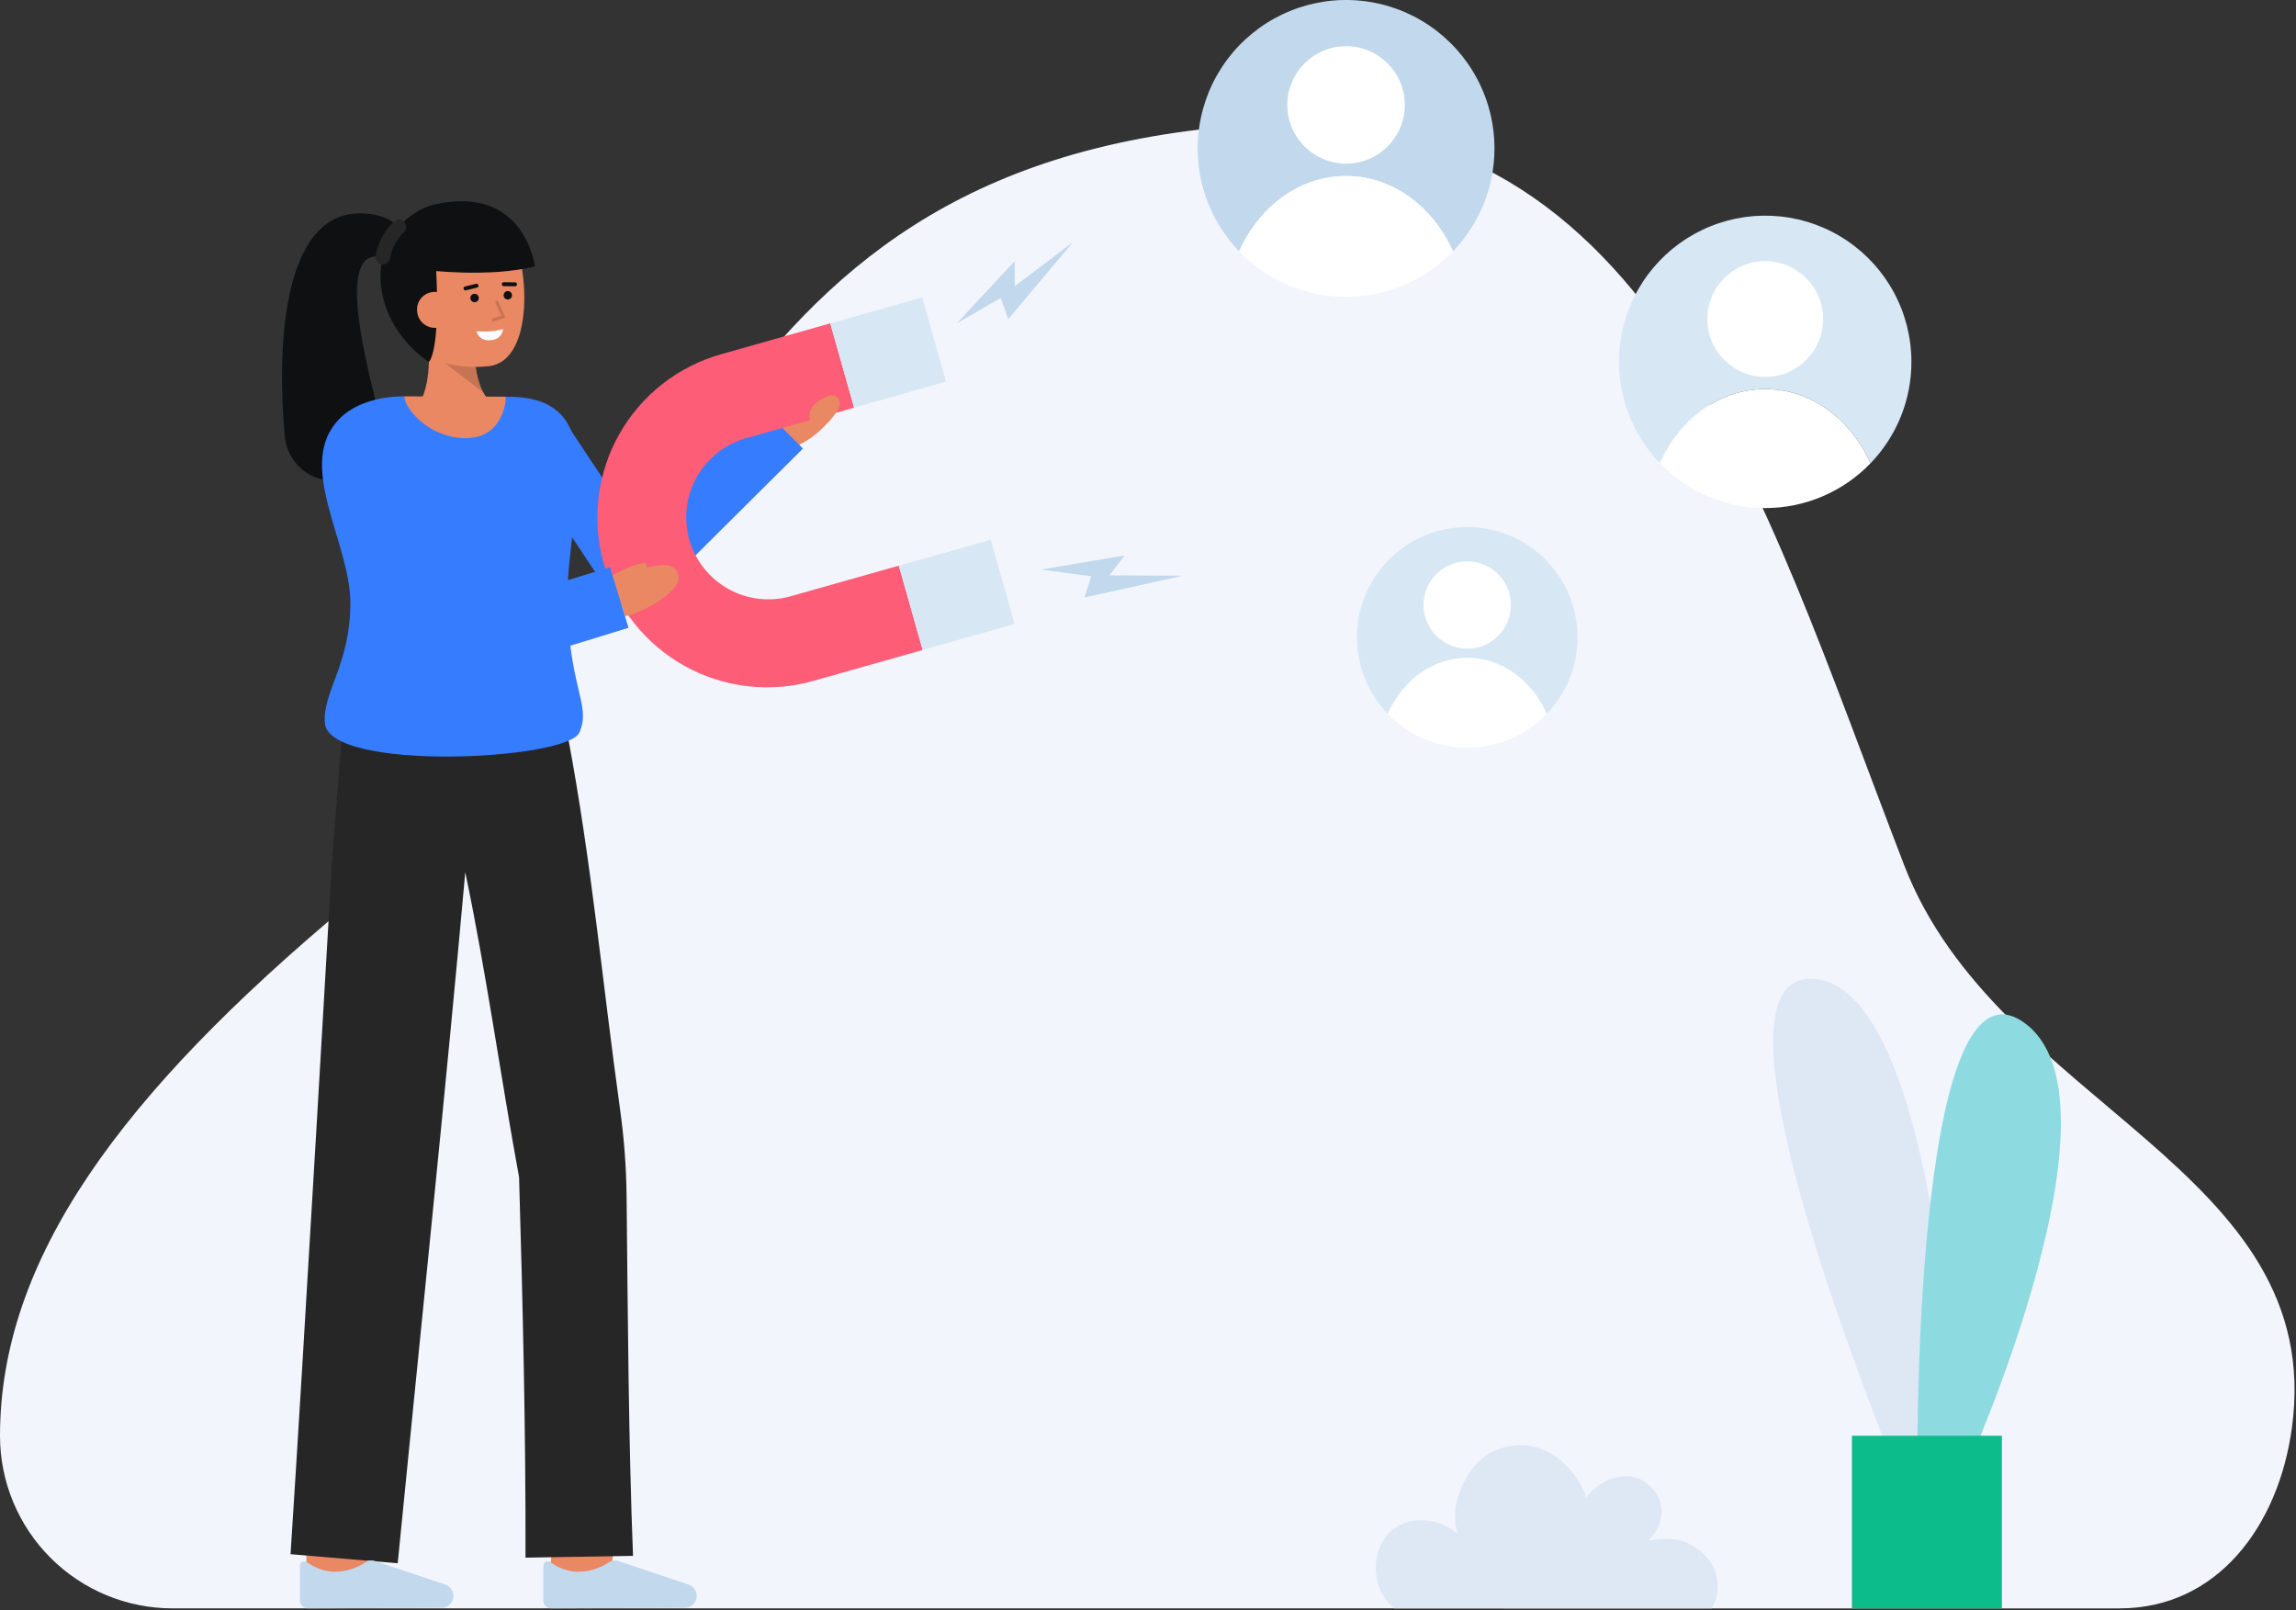<svg width="790" height="554" viewBox="0 0 790 554" fill="none" xmlns="http://www.w3.org/2000/svg">
<rect x="0" y="0" width="790" height="554" fill="#333333" stroke="none"/>
<g clip-path="url(#clip0_602_145)">
<path d="M729.238 553.391C763.076 553.391 783.979 524.891 788.578 491.363C800.847 401.931 687.181 380.6 655.2 297.724C604.725 166.952 567.513 32.124 426.36 43.229C235.03 58.284 238.823 212.029 119.692 311.363C41.564 376.5 0.006 433.17 0 494.086C0.016 509.826 6.283 524.915 17.422 536.035C28.561 547.155 43.66 553.396 59.4 553.386L729.238 553.391Z" fill="#F3F5FD"/>
<path d="M141.332 100.409C141.332 100.409 140.075 88.245 129.387 88.245C116.694 88.245 125.361 123.123 130.915 144.445C131.507 146.726 131.612 149.106 131.222 151.429C130.832 153.753 129.956 155.969 128.651 157.931C127.347 159.893 125.643 161.558 123.652 162.817C121.66 164.076 119.425 164.901 117.093 165.238C114.846 165.565 112.555 165.431 110.361 164.846C108.167 164.26 106.115 163.235 104.329 161.832C102.544 160.428 101.062 158.677 99.974 156.684C98.886 154.69 98.214 152.497 98 150.236C95.431 122.888 96.029 72.428 124.8 73.4C143.493 74.031 143.493 92.665 143.493 92.665L141.332 100.409Z" fill="#0F1011"/>
<path d="M144.269 138.891C146.248 135.521 148.318 129.031 147.338 117.061L163.318 114.101C163.318 114.101 161.539 132.821 169.498 138.891H144.269Z" fill="#E98862"/>
<path opacity="0.15" d="M166.328 135.028L153.056 124.875L163.48 124.767C163.782 128.335 164.748 131.815 166.328 135.028Z" fill="black"/>
<path d="M138.273 108.9C139.379 115.289 142.866 121.338 148.501 123.4C154.643 125.838 161.289 126.736 167.858 126.015C185.348 124.581 181.888 84.815 173.585 77.089C165.282 69.363 140.912 74.256 137.948 87.176C136.414 93.86 137.221 102.82 138.273 108.9Z" fill="#E98862"/>
<path d="M163.292 103.979C164.092 103.979 164.741 103.33 164.741 102.53C164.741 101.73 164.092 101.081 163.292 101.081C162.492 101.081 161.843 101.73 161.843 102.53C161.843 103.33 162.492 103.979 163.292 103.979Z" fill="#0F1011"/>
<path d="M174.723 103.042C175.523 103.042 176.172 102.393 176.172 101.593C176.172 100.793 175.523 100.144 174.723 100.144C173.923 100.144 173.274 100.793 173.274 101.593C173.274 102.393 173.923 103.042 174.723 103.042Z" fill="#0F1011"/>
<path d="M177.234 98.505H177.225L173.386 98.457C173.292 98.464 173.197 98.451 173.109 98.42C173.02 98.389 172.938 98.339 172.869 98.275C172.801 98.21 172.746 98.132 172.709 98.045C172.672 97.959 172.653 97.865 172.654 97.771C172.655 97.677 172.676 97.584 172.715 97.498C172.753 97.412 172.81 97.335 172.88 97.272C172.95 97.209 173.032 97.161 173.122 97.131C173.211 97.102 173.306 97.091 173.4 97.1L177.239 97.148C177.415 97.156 177.581 97.231 177.702 97.359C177.824 97.487 177.891 97.657 177.89 97.833C177.889 98.009 177.819 98.178 177.696 98.304C177.573 98.43 177.406 98.504 177.23 98.509L177.234 98.505Z" fill="#0F1011"/>
<path d="M160.164 99.905C159.997 99.905 159.837 99.844 159.712 99.733C159.588 99.622 159.508 99.469 159.488 99.304C159.469 99.139 159.511 98.972 159.606 98.835C159.701 98.698 159.843 98.601 160.005 98.562L163.79 97.651C163.877 97.629 163.968 97.624 164.058 97.637C164.147 97.65 164.232 97.681 164.31 97.728C164.387 97.774 164.454 97.836 164.507 97.908C164.561 97.981 164.599 98.064 164.62 98.151C164.641 98.239 164.645 98.33 164.63 98.419C164.616 98.508 164.584 98.593 164.537 98.67C164.489 98.747 164.427 98.813 164.353 98.865C164.28 98.918 164.197 98.955 164.109 98.975L160.324 99.886C160.272 99.899 160.218 99.905 160.164 99.905Z" fill="#0F1011"/>
<path d="M163.962 113.942C163.962 113.942 169.311 114.506 173.062 113.196C173.062 113.196 173.032 116.719 168.8 117.066C164.568 117.413 163.962 113.942 163.962 113.942Z" fill="#F8FCFF"/>
<path d="M150.041 92.349C151.566 121.496 147.566 124.504 147.566 124.504C147.566 124.504 133 115.745 131.1 98.242C129.317 81.833 141.409 72.142 149.578 70.318C180.623 63.376 184.05 91.641 184.05 91.641C168.511 95.635 146.679 92.931 146.679 92.931" fill="#0F1011"/>
<path d="M155.754 106.076C155.832 106.886 155.748 107.704 155.507 108.482C155.266 109.259 154.872 109.981 154.35 110.605C153.828 111.229 153.186 111.744 152.463 112.118C151.741 112.492 150.95 112.719 150.139 112.785C149.328 112.852 148.511 112.756 147.737 112.504C146.963 112.252 146.247 111.849 145.63 111.317C145.013 110.786 144.508 110.138 144.144 109.41C143.78 108.681 143.565 107.888 143.51 107.076C143.43 106.269 143.513 105.455 143.755 104.681C143.996 103.907 144.391 103.19 144.915 102.572C145.439 101.954 146.083 101.448 146.807 101.084C147.531 100.719 148.321 100.505 149.13 100.452C153.508 100.313 155.477 102.7 155.754 106.076Z" fill="#E98862"/>
<g opacity="0.15">
<path d="M169.724 110.567C169.604 110.567 169.488 110.524 169.398 110.446C169.307 110.368 169.247 110.26 169.229 110.141C169.211 110.023 169.237 109.902 169.301 109.801C169.364 109.699 169.462 109.624 169.577 109.589L172.524 108.684L170.463 104.093C170.414 103.973 170.413 103.838 170.461 103.718C170.509 103.597 170.602 103.5 170.721 103.447C170.839 103.393 170.974 103.388 171.096 103.433C171.218 103.477 171.318 103.567 171.375 103.684L173.668 108.792C173.697 108.857 173.712 108.927 173.712 108.997C173.711 109.068 173.696 109.138 173.667 109.203C173.638 109.267 173.595 109.325 173.542 109.371C173.489 109.418 173.427 109.453 173.359 109.474L169.871 110.545C169.823 110.56 169.774 110.567 169.724 110.567Z" fill="black"/>
</g>
<path d="M137.276 78.024C134.322 80.794 132.373 84.467 131.733 88.466" stroke="#262626" stroke-width="5" stroke-linecap="round" stroke-linejoin="round"/>
<path d="M210.06 542.572L189.206 540.091C190.145 532.199 191.206 522.718 191.278 521.163C191.278 521.263 191.278 521.345 191.278 521.408H212.278C212.274 522.038 212.274 523.953 210.06 542.572Z" fill="#E98862"/>
<path d="M126.384 545.081L105.384 545.013C105.384 545.013 105.455 523.328 105.455 521.408H126.455C126.455 523.334 126.384 545.081 126.384 545.081Z" fill="#E98862"/>
<path d="M180.812 535.94L217.807 535.31C216.269 496.347 216.007 451.782 215.594 411.455C215.479 401.46 214.725 391.482 213.334 381.583C207.382 338.86 203.499 296.378 195.486 253.904L195.219 253.983L194.437 248.653L118.36 243.958L114.4 293.663C114.4 293.663 104.491 465.61 99.972 534.748L136.84 537.863C143.483 470.077 153.764 371.307 160.086 300.096C167.347 334.766 172.286 370.664 178.6 405.037C179.864 448.063 180.93 493.042 180.812 535.94Z" fill="#262626"/>
<path d="M151.912 553.2C152.477 553.197 153.035 553.078 153.552 552.85C154.068 552.622 154.532 552.29 154.915 551.875C155.297 551.459 155.59 550.969 155.775 550.436C155.96 549.902 156.033 549.336 155.989 548.773C155.928 547.993 155.646 547.246 155.175 546.62C154.703 545.995 154.063 545.518 153.33 545.244L128.888 537.057C128.414 536.9 127.912 536.848 127.417 536.903C126.921 536.958 126.443 537.119 126.015 537.376C122.655 539.708 118.635 540.9 114.547 540.776C111.363 540.55 108.307 539.434 105.727 537.554C105.5 537.368 105.225 537.25 104.934 537.214C104.643 537.179 104.348 537.227 104.083 537.352C103.818 537.478 103.594 537.677 103.438 537.925C103.282 538.173 103.199 538.461 103.2 538.754V550.706C103.2 551.059 103.27 551.408 103.405 551.733C103.54 552.059 103.738 552.355 103.988 552.604C104.238 552.852 104.535 553.049 104.861 553.183C105.187 553.317 105.536 553.385 105.889 553.384L151.912 553.2Z" fill="#C1D8ED"/>
<path d="M235.646 553.2C236.211 553.197 236.769 553.078 237.285 552.85C237.802 552.622 238.266 552.29 238.649 551.875C239.031 551.459 239.324 550.969 239.508 550.436C239.693 549.902 239.766 549.336 239.722 548.773C239.661 547.993 239.379 547.246 238.908 546.621C238.437 545.995 237.797 545.518 237.064 545.244L212.621 537.057C212.148 536.9 211.646 536.848 211.15 536.903C210.654 536.958 210.177 537.119 209.749 537.376C206.389 539.708 202.369 540.9 198.281 540.776C195.097 540.55 192.041 539.434 189.461 537.554C189.234 537.368 188.959 537.25 188.668 537.215C188.377 537.179 188.082 537.227 187.817 537.353C187.552 537.478 187.328 537.677 187.171 537.925C187.015 538.173 186.932 538.461 186.933 538.754V550.706C186.933 551.059 187.003 551.408 187.138 551.733C187.273 552.059 187.471 552.355 187.721 552.604C187.971 552.852 188.268 553.049 188.594 553.183C188.92 553.317 189.269 553.385 189.622 553.384L235.646 553.2Z" fill="#C1D8ED"/>
<path d="M277.967 138.064C276.467 137.676 261.303 146.498 261.303 146.498L270.645 154.95C270.645 154.95 280.923 151.35 284.153 145.393C287.522 139.185 277.967 138.064 277.967 138.064Z" fill="#E98862"/>
<path d="M217.807 208.341C217.47 208.341 217.133 208.324 216.797 208.29C215.326 208.141 213.907 207.667 212.641 206.904C211.376 206.14 210.295 205.105 209.477 203.874L176.343 153.982L193 142.917L219.4 182.662L262.175 140.15L276.275 154.335L224.859 205.435C222.985 207.297 220.449 208.342 217.807 208.341Z" fill="#367CFF"/>
<path d="M199.376 252C195.186 261.63 112.856 265.63 111.756 248.69C111.056 237.91 120.556 228.5 120.556 207.49C120.556 186.48 101.226 159.65 116.976 143.9C121.546 139.33 129.436 136.38 139.056 136.37C139.776 141.98 173.836 142 174.096 136.5C175.396 136.52 176.406 136.54 177.036 136.57C210.216 138 195.636 175.76 195.316 203.5C194.926 235.961 203.7 242.081 199.376 252Z" fill="#367CFF"/>
<path d="M174.1 136.5C173.84 142 170.85 150.09 161.62 150.7C149.32 151.51 139.78 141.98 139.06 136.37H139.09C151.2 136.371 167.036 136.391 174.1 136.5Z" fill="#E98862"/>
<path d="M237.173 185.667C239.22 192.871 244.041 198.968 250.578 202.621C257.115 206.275 264.835 207.186 272.043 205.155L309.266 194.624L317.474 223.637L280.251 234.168C272.852 236.321 265.1 236.989 257.441 236.132C249.783 235.276 242.37 232.912 235.629 229.178C228.889 225.443 222.954 220.411 218.167 214.372C213.38 208.333 209.835 201.407 207.738 193.992C205.64 186.577 205.03 178.82 205.944 171.168C206.858 163.516 209.278 156.121 213.063 149.409C216.848 142.696 221.924 136.8 227.999 132.058C234.073 127.316 241.026 123.824 248.457 121.782L285.68 111.251L293.888 140.265L256.665 150.795C249.461 152.842 243.363 157.663 239.709 164.201C236.055 170.738 235.143 178.458 237.173 185.667Z" fill="#FD5D76"/>
<path d="M317.323 102.302L285.68 111.253L293.888 140.267L325.531 131.315L317.323 102.302Z" fill="#D7E8F4"/>
<path d="M340.909 185.675L309.266 194.627L317.473 223.64L349.116 214.688L340.909 185.675Z" fill="#D7E8F4"/>
<path d="M216.141 211.77C215.801 211.86 215.431 211.94 215.041 212.03L210.691 197.86C214.531 195.95 219.651 193.62 221.651 193.71C222.651 193.76 222.731 194.45 222.401 195.34C227.301 194.03 231.801 193.68 233.241 197.17C235.721 203.23 221.3 210.44 216.141 211.77Z" fill="#E98862"/>
<path d="M152.6 235.044C150.494 235.044 148.434 234.434 146.667 233.288C144.901 232.142 143.504 230.509 142.646 228.586L112.095 160.186L132 151.292L158.618 210.892L209.863 195.163L216.263 216.007L155.8 234.562C154.763 234.881 153.685 235.044 152.6 235.044Z" fill="#367CFF"/>
<path d="M281.456 148.717C281.456 148.717 274.584 142.879 281.75 137.888C283.783 136.472 288.64 134.133 288.891 138.797C289.074 142.189 281.456 148.717 281.456 148.717Z" fill="#E98862"/>
<path d="M514.211 51.055C514.224 64.259 509.107 76.951 499.941 86.455C493.06 71.066 479.158 60.555 463.148 60.555C447.138 60.555 433.248 71.065 426.355 86.455C420.563 80.434 416.337 73.084 414.047 65.049C411.758 57.014 411.475 48.54 413.224 40.37C414.973 32.2 418.7 24.584 424.078 18.191C429.455 11.797 436.32 6.821 444.07 3.698C451.819 0.576 460.216 -0.597 468.524 0.282C476.833 1.161 484.798 4.065 491.723 8.74C498.647 13.415 504.318 19.718 508.239 27.096C512.16 34.473 514.211 42.7 514.211 51.055Z" fill="#C1D8ED"/>
<path d="M463.15 56.315C474.313 56.315 483.363 47.265 483.363 36.102C483.363 24.939 474.313 15.889 463.15 15.889C451.987 15.889 442.937 24.939 442.937 36.102C442.937 47.265 451.987 56.315 463.15 56.315Z" fill="white"/>
<path d="M499.941 86.458C495.176 91.407 489.462 95.344 483.14 98.034C476.818 100.723 470.018 102.109 463.148 102.109C456.278 102.109 449.478 100.723 443.156 98.034C436.834 95.344 431.12 91.407 426.355 86.458C433.244 71.069 447.138 60.558 463.148 60.558C479.158 60.558 493.06 71.069 499.941 86.458Z" fill="white"/>
<path d="M542.806 219.292C542.819 229.108 539.018 238.545 532.206 245.612C527.086 234.172 516.746 226.352 504.846 226.352C492.946 226.352 482.606 234.172 477.486 245.612C473.178 241.135 470.034 235.67 468.331 229.695C466.627 223.721 466.416 217.419 467.716 211.344C469.016 205.268 471.787 199.605 475.786 194.85C479.785 190.095 484.889 186.394 490.652 184.072C496.415 181.75 502.659 180.878 508.837 181.532C515.016 182.186 520.939 184.346 526.088 187.823C531.237 191.3 535.453 195.988 538.368 201.474C541.283 206.961 542.807 213.079 542.806 219.292Z" fill="#D7E8F4"/>
<path d="M504.843 223.201C513.144 223.201 519.873 216.472 519.873 208.171C519.873 199.87 513.144 193.141 504.843 193.141C496.542 193.141 489.813 199.87 489.813 208.171C489.813 216.472 496.542 223.201 504.843 223.201Z" fill="white"/>
<path d="M532.206 245.612C528.663 249.293 524.414 252.221 519.713 254.221C515.011 256.221 509.955 257.252 504.846 257.252C499.737 257.252 494.681 256.221 489.979 254.221C485.278 252.221 481.029 249.293 477.486 245.612C482.606 234.172 492.936 226.352 504.846 226.352C516.756 226.352 527.086 234.172 532.206 245.612Z" fill="white"/>
<path d="M657.673 124.5C657.687 137.513 652.646 150.023 643.613 159.39C636.833 144.23 623.133 133.87 607.363 133.87C591.593 133.87 577.893 144.23 571.113 159.39C565.405 153.458 561.241 146.216 558.984 138.3C556.728 130.383 556.448 122.034 558.17 113.984C559.892 105.935 563.563 98.431 568.861 92.13C574.16 85.83 580.923 80.926 588.558 77.849C596.192 74.771 604.466 73.614 612.652 74.48C620.838 75.345 628.687 78.205 635.51 82.811C642.333 87.416 647.922 93.625 651.786 100.894C655.65 108.162 657.672 116.268 657.673 124.5Z" fill="#D7E8F4"/>
<path d="M607.362 129.685C618.361 129.685 627.278 120.768 627.278 109.769C627.278 98.77 618.361 89.853 607.362 89.853C596.363 89.853 587.446 98.77 587.446 109.769C587.446 120.768 596.363 129.685 607.362 129.685Z" fill="white"/>
<path d="M643.613 159.389C638.918 164.265 633.288 168.144 627.06 170.794C620.831 173.443 614.132 174.809 607.363 174.809C600.594 174.809 593.895 173.443 587.666 170.794C581.438 168.144 575.808 164.265 571.113 159.389C577.893 144.229 591.583 133.869 607.363 133.869C623.143 133.869 636.833 144.229 643.613 159.389Z" fill="white"/>
<path d="M329.192 111.251L349.118 89.853V98.505L369.251 83.245L346.934 109.769L344.325 102.53L329.192 111.251Z" fill="#C1D8ED"/>
<path d="M358.158 195.984L386.986 191.095L381.729 197.967L406.991 198.08L373.15 205.587L375.477 198.252L358.158 195.984Z" fill="#C1D8ED"/>
<path d="M588.953 553.391H479.638C471.619 546.991 471.066 532.573 479.377 526.134C485.784 521.172 495.469 522.499 501.49 527.661C500.365 523.818 500.343 519.737 501.426 515.882C503.384 508.94 507.736 501.888 514.382 499.082C531.34 491.926 543.39 506.919 545.805 515.302C550.146 508.916 559.859 505.542 565.955 509.84C573.678 515.284 573.329 523.866 567.168 530.027C575.376 528.497 581.558 529.677 587.251 535.788C591.585 540.438 592.249 548.364 588.953 553.391Z" fill="#DEE8F5"/>
<path d="M674.749 517.111C674.749 517.111 669.949 339.751 623.914 336.785C577.879 333.819 661.665 528.611 661.665 528.611" fill="#DEE8F5"/>
<path d="M676.8 504.989C676.8 504.989 734.189 377.375 695.979 351.529C657.769 325.683 659.7 508.289 659.7 508.289" fill="#8DDBE0"/>
<path d="M688.81 493.997H637.213V553.391H688.81V493.997Z" fill="#0CBC8B"/>
</g>
<defs>
<clipPath id="clip0_602_145">
<rect width="789.5" height="553.391" fill="white"/>
</clipPath>
</defs>
</svg>
